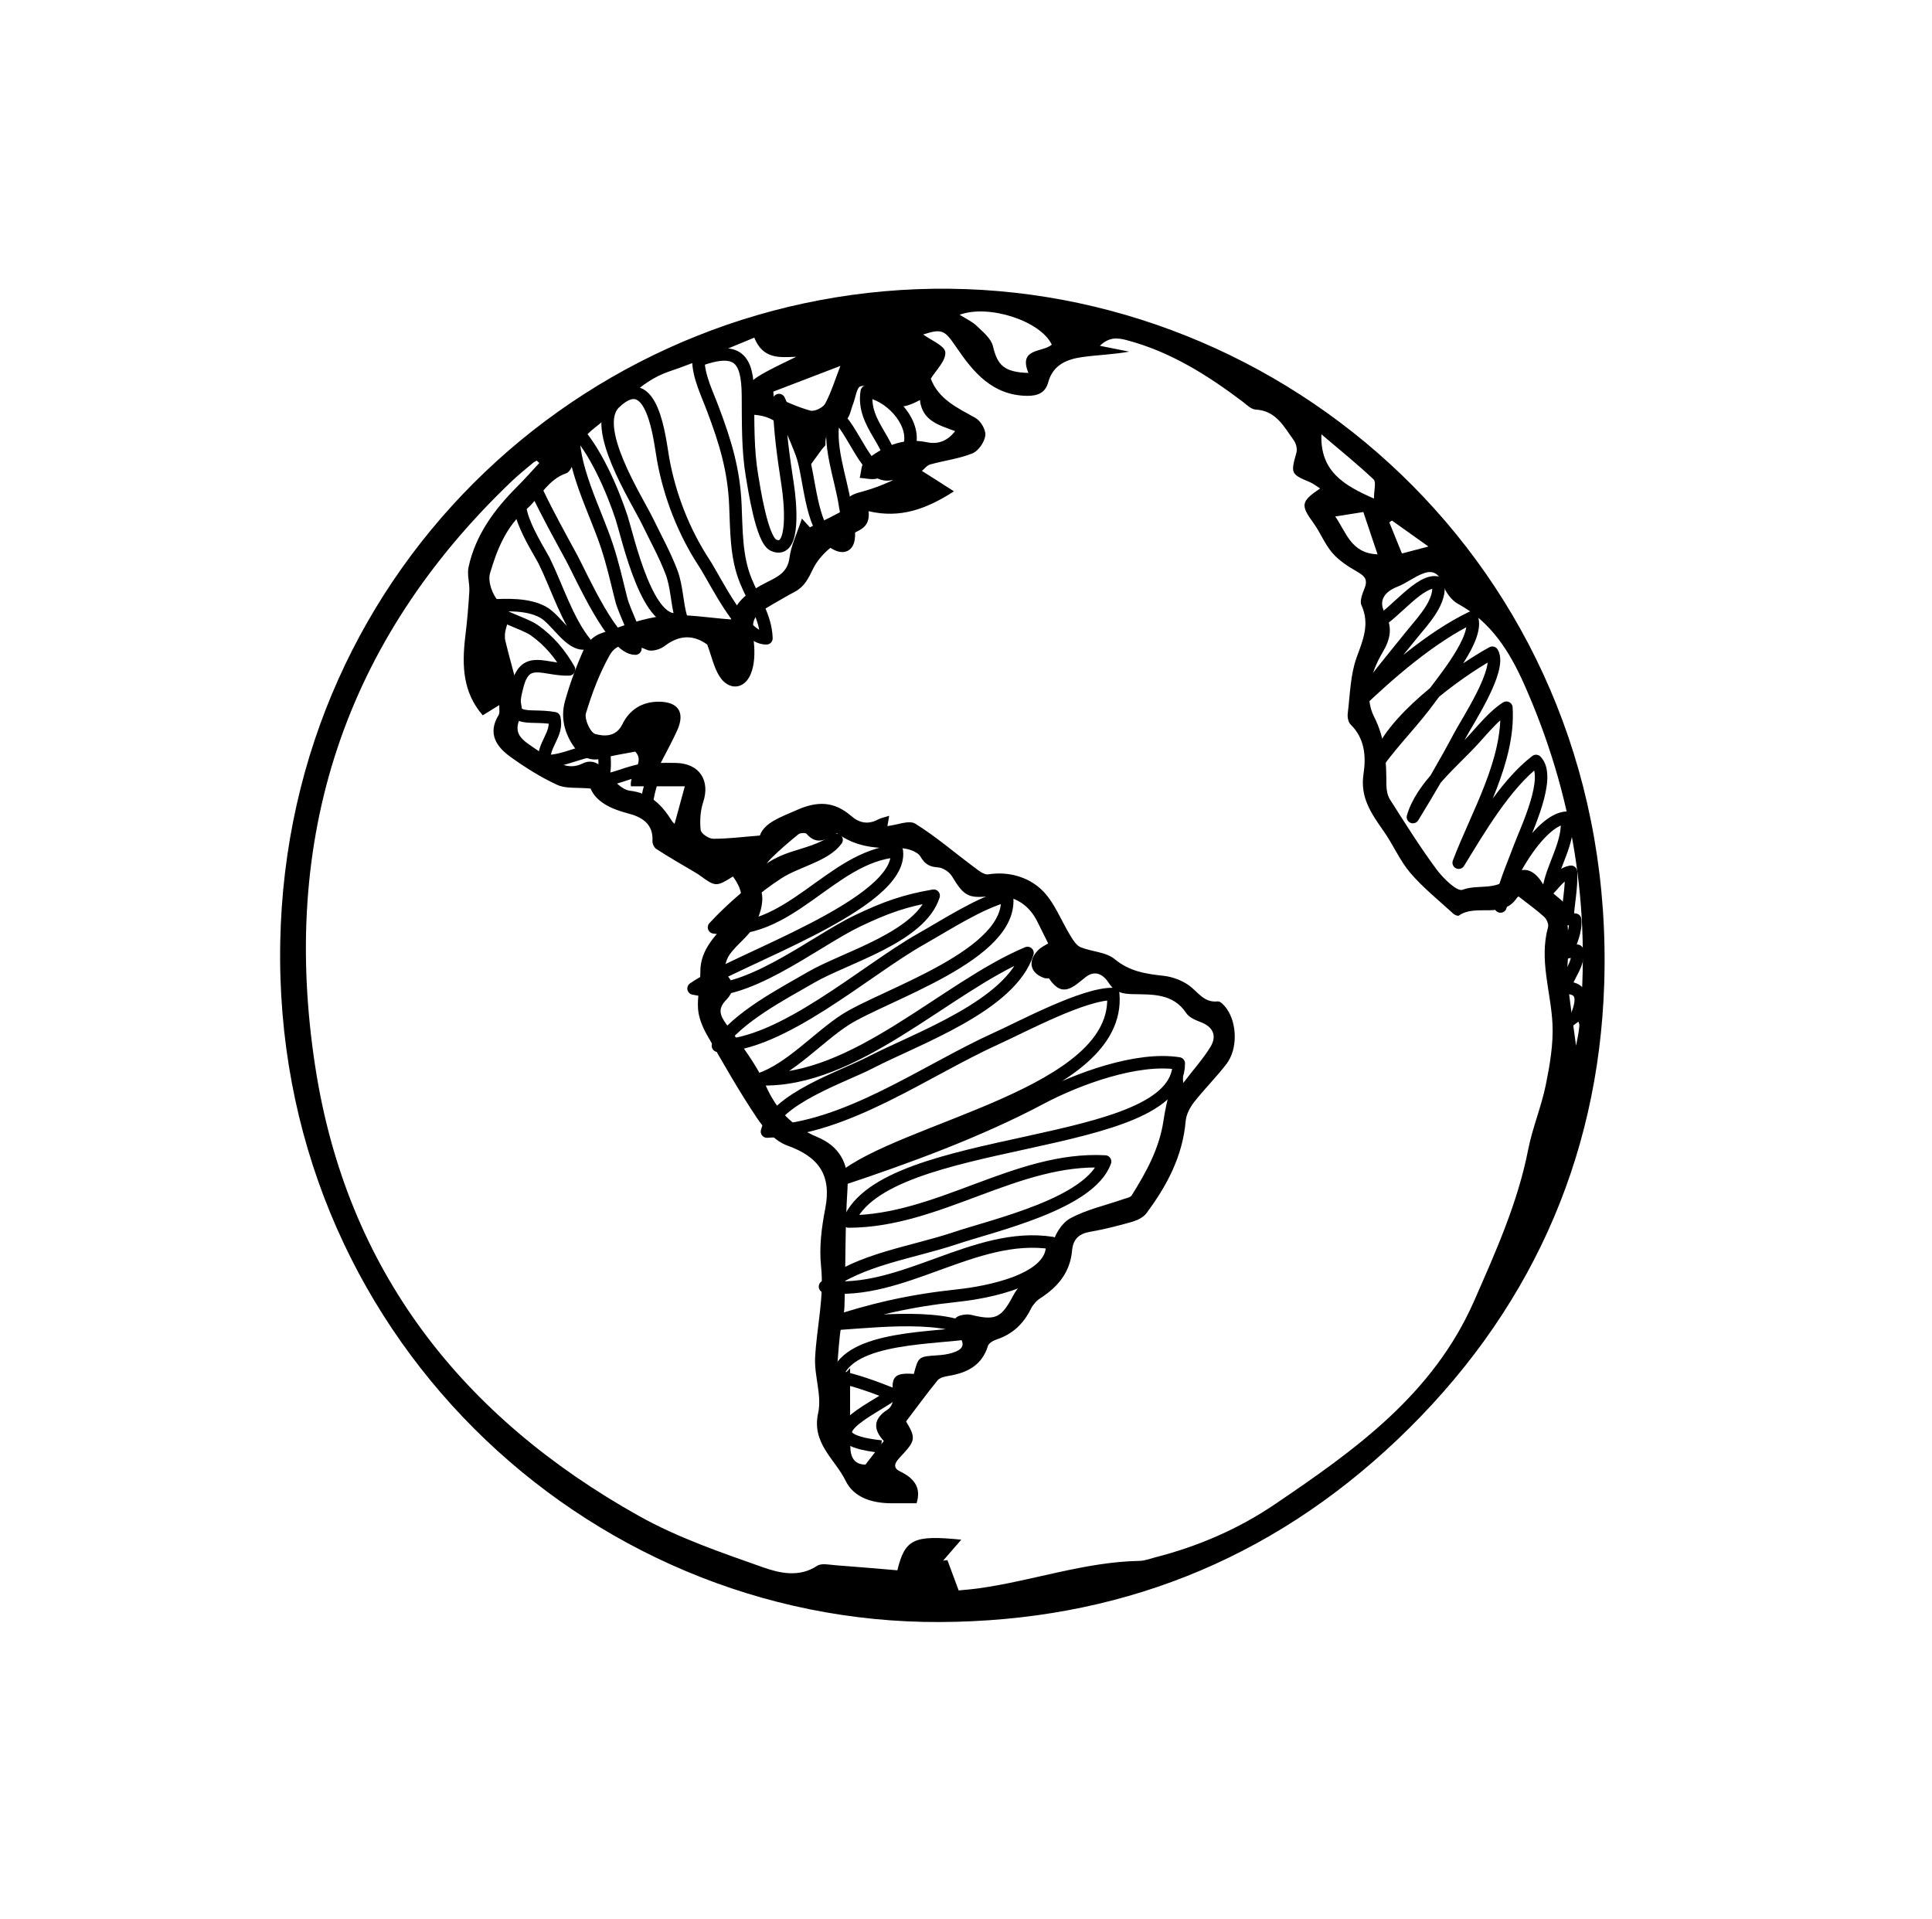 <?xml version="1.0" encoding="utf-8"?>
<!-- Generator: Adobe Illustrator 16.0.0, SVG Export Plug-In . SVG Version: 6.00 Build 0)  -->
<!DOCTYPE svg PUBLIC "-//W3C//DTD SVG 1.1//EN" "http://www.w3.org/Graphics/SVG/1.1/DTD/svg11.dtd">
<svg version="1.1" xmlns="http://www.w3.org/2000/svg" xmlns:xlink="http://www.w3.org/1999/xlink" x="0px" y="0px"
	 width="170.333px" height="169.164px" viewBox="0 0 170.333 169.164" enable-background="new 0 0 170.333 169.164"
	 xml:space="preserve">
<g id="Vectores">
</g>
<g id="Imagenes">
</g>
<g id="Cintillos">
</g>
<g id="BOtones">
</g>
<g id="Logos">
</g>
<g id="Igonos">
</g>
<g id="TXT">
	<g>
		<path fill-rule="evenodd" clip-rule="evenodd" d="M82.869,142.995c-31.282,0.135-58.847-25.616-58.16-59.991
			c0.659-33.322,27.809-57.894,59.038-57.549c30.814,0.336,58.824,25.629,57.688,61.253c-0.498,15.688-6.744,29.286-18.225,40.198
			C111.932,137.63,98.416,142.925,82.869,142.995z M47.547,40.818c-0.074-0.069-0.153-0.135-0.223-0.209
			c-0.114,0.065-0.24,0.117-0.341,0.205c-0.621,0.52-1.25,1.026-1.835,1.581c-14.87,14.167-20.453,31.553-17.352,51.66
			c2.761,17.945,12.927,30.862,28.557,39.6c3.411,1.909,7.199,3.202,10.907,4.513c1.468,0.516,3.189,0.922,4.779-0.127
			c0.38-0.249,1.049-0.101,1.581-0.057c1.844,0.135,3.691,0.301,5.496,0.45c0.672-2.774,1.459-3.119,5.635-2.7
			c-0.542,0.625-1.079,1.236-1.599,1.844c0.122-0.014,0.249-0.031,0.376-0.039c0.314,0.834,0.624,1.668,0.991,2.669
			c0.345-0.035,1.009-0.083,1.673-0.171c4.779-0.65,9.384-2.341,14.268-2.433c0.476-0.009,0.956-0.201,1.433-0.323
			c3.766-0.966,7.304-2.499,10.51-4.67c7.051-4.779,13.936-9.663,17.562-17.924c1.913-4.359,3.844-8.649,4.766-13.345
			c0.376-1.923,1.157-3.766,1.551-5.692c0.358-1.77,0.677-3.608,0.59-5.391c-0.14-2.84-1.192-5.631-0.389-8.531
			c0.069-0.263-0.131-0.712-0.358-0.913c-0.66-0.599-1.39-1.114-2.224-1.77c0.122-0.069-0.083-0.018-0.166,0.114
			c-1.28,1.913-3.582,0.472-5.12,1.56c-0.083,0.057-0.371-0.058-0.489-0.171c-1.279-1.175-2.655-2.275-3.787-3.591
			c-0.935-1.101-1.512-2.49-2.35-3.683c-1.075-1.524-2.093-2.975-1.778-5.027c0.236-1.564,0.122-3.137-1.14-4.382
			c-0.219-0.214-0.293-0.682-0.245-1.009c0.201-1.643,0.228-3.364,0.777-4.889c0.568-1.555,1.18-2.944,0.429-4.608
			c-0.18-0.397,0.1-1.053,0.292-1.547c0.302-0.799-0.104-1.083-0.725-1.445c-0.773-0.441-1.56-0.957-2.137-1.625
			c-0.664-0.765-1.044-1.773-1.643-2.604c-1.17-1.607-1.145-1.918,0.568-3.075c-0.319-0.201-0.599-0.433-0.922-0.564
			c-1.655-0.689-1.682-0.781-1.175-2.56c0.101-0.323-0.009-0.816-0.21-1.101c-0.874-1.201-1.56-2.63-3.377-2.73
			c-0.389-0.021-0.777-0.41-1.127-0.682c-3.128-2.363-6.399-4.425-10.257-5.442c-0.86-0.231-1.577-0.249-2.35,0.502
			c0.965,0.188,1.777,0.354,2.586,0.516c-1.394,0.253-2.783,0.288-4.15,0.48s-2.582,0.699-2.992,2.228
			c-0.258,0.948-0.961,1.197-1.861,1.188c-3.049-0.039-4.735-2.07-6.246-4.294c-1.014-1.498-1.245-1.651-2.914-1.118
			c0.669,0.502,1.913,1,1.953,1.572c0.043,0.773-0.839,1.599-1.284,2.328c0.698,1.831,2.358,2.573,3.939,3.46
			c0.468,0.258,0.936,1.066,0.87,1.551c-0.075,0.581-0.607,1.363-1.141,1.573c-1.171,0.476-2.473,0.629-3.709,0.974
			c-0.314,0.087-0.555,0.424-0.738,0.576c0.975,0.612,1.822,1.153,2.822,1.796c-2.429,1.568-4.735,2.407-7.526,1.752
			c0.157,1.507-0.844,1.66-1.796,2.171c-1.223,0.65-2.507,1.69-3.093,2.896c-0.428,0.878-0.76,1.572-1.599,2.026
			c-0.673,0.358-1.332,0.747-1.987,1.123c-1.813,1.048-1.853,1.267-1.639,3.346c0.092,0.936,0.07,2.006-0.297,2.84
			c-0.581,1.346-1.944,1.402-2.73,0.161c-0.507-0.799-0.703-1.786-1.083-2.804c-1.145-0.839-2.407-0.909-3.744,0.117
			c-0.384,0.307-1.148,0.529-1.551,0.354c-1.463-0.634-2.646-0.703-3.307,0.463c-0.899,1.599-1.563,3.359-2.093,5.124
			c-0.152,0.516,0.394,1.712,0.826,1.826c0.782,0.214,1.826,0.275,2.381-0.853c0.638-1.302,1.747-2.005,3.245-1.996
			c1.674,0.018,2.289,0.927,1.621,2.464c-0.424,0.957-0.935,1.874-1.477,2.932c0.599,0,0.991-0.014,1.394,0.004
			c2.022,0.062,2.979,1.551,2.346,3.455c-0.253,0.765-0.306,1.647-0.223,2.455c0.039,0.311,0.708,0.77,1.101,0.773
			c1.271,0.009,2.543-0.161,4.115-0.284c0.415-1.14,1.786-1.599,3.229-2.236c1.874-0.839,3.342-0.777,4.844,0.524
			c0.708,0.616,1.494,0.76,2.351,0.297c0.267-0.14,0.576-0.192,0.982-0.327c-0.069,0.389-0.117,0.655-0.157,0.908
			c0.879-0.101,1.9-0.546,2.451-0.214c1.795,1.109,3.407,2.507,5.111,3.774c0.41,0.301,0.926,0.76,1.332,0.694
			c1.782-0.279,3.481,0.231,4.647,1.306c1.171,1.079,1.766,2.783,2.644,4.189c0.218,0.354,0.498,0.786,0.852,0.931
			c0.987,0.401,2.241,0.415,3.001,1.049c1.323,1.101,2.774,1.302,4.351,1.476c0.752,0.088,1.564,0.394,2.185,0.83
			c0.813,0.581,1.323,1.56,2.556,1.42c0.244-0.026,0.594,0.38,0.795,0.66c0.913,1.302,0.957,3.547-0.014,4.831
			c-0.891,1.171-1.957,2.219-2.865,3.381c-0.371,0.472-0.708,1.109-0.751,1.695c-0.271,3.102-1.66,5.7-3.465,8.116
			c-0.266,0.358-0.786,0.611-1.24,0.743c-1.219,0.349-2.455,0.668-3.704,0.882c-0.992,0.166-1.516,0.651-1.604,1.651
			c-0.166,1.9-1.231,3.202-2.791,4.202c-0.346,0.223-0.66,0.577-0.844,0.948c-0.646,1.311-1.611,2.224-3.005,2.69
			c-0.302,0.101-0.699,0.319-0.777,0.572c-0.542,1.748-1.87,2.386-3.513,2.652c-0.332,0.057-0.751,0.157-0.935,0.393
			c-0.97,1.192-1.874,2.434-2.77,3.613c0.848,1.41,0.804,1.694-0.223,2.821c-0.424,0.477-1.254,1.145-0.302,1.59
			c1.438,0.687,1.826,1.604,1.45,2.805c-0.742,0-1.489,0-2.232,0c-1.673-0.009-3.293-0.489-4.022-1.979
			c-0.927-1.913-3.023-3.294-2.421-5.989c0.337-1.524-0.349-3.245-0.271-4.854c0.136-2.687,0.813-5.324,0.524-8.077
			c-0.175-1.659,0.044-3.407,0.367-5.063c0.585-2.957-0.563-4.582-3.342-5.574c-1.062-0.376-2.023-1.454-2.687-2.446
			c-1.577-2.358-2.984-4.836-4.391-7.3c-0.397-0.694-0.729-1.511-0.791-2.293c-0.083-1.062,0.21-2.145,0.201-3.22
			c-0.03-2.157,1.521-3.407,2.717-4.818c1.093-1.288,1.224-2.148,0.162-3.643c-1.468,0.922-1.547,0.917-2.932-0.101
			c-0.175-0.131-0.375-0.228-0.559-0.35c-1.097-0.646-2.202-1.284-3.268-1.975c-0.192-0.122-0.354-0.463-0.341-0.69
			c0.096-1.572-1-2.149-2.188-2.455c-1.507-0.393-2.766-1.009-3.272-2.184c-1.161-0.109-2.157,0.03-2.931-0.319
			c-1.45-0.668-2.826-1.533-4.128-2.473c-1.241-0.887-2.036-2.058-1.049-3.678c0.127-0.196,0.048-0.511,0.065-0.887
			c-0.537,0.327-0.982,0.607-1.459,0.904c-1.756-2.014-1.839-4.382-1.551-6.85c0.166-1.354,0.288-2.713,0.367-4.071
			c0.039-0.729-0.219-1.49-0.062-2.176c0.621-2.809,2.255-5.028,4.251-7.033C46.249,42.256,46.887,41.521,47.547,40.818z
			 M80.567,121.122c0.41-1.537,0.41-1.528,2.101-1.643c0.446-0.026,0.896-0.087,1.315-0.223c0.855-0.271,1.214-0.673,0.507-1.551
			c-0.284-0.354-0.446-1.105-0.263-1.463c0.148-0.284,0.957-0.433,1.394-0.328c2.141,0.528,2.66,0.275,3.691-1.669
			c0.358-0.672,0.939-1.341,1.59-1.721c1.102-0.638,1.651-1.406,1.87-2.717c0.148-0.883,0.825-1.988,1.59-2.403
			c1.45-0.786,3.132-1.148,4.718-1.703c0.249-0.083,0.586-0.14,0.699-0.323c1.271-2.036,2.429-4.11,2.796-6.57
			c0.271-1.848,0.839-3.66,1.279-5.486c0.123,0.026,0.24,0.057,0.367,0.087c0.021,0.542,0.048,1.093,0.092,2.071
			c0.975-1.276,1.782-2.167,2.402-3.181c0.62-1.022,0.206-1.8-0.908-2.21c-0.445-0.171-0.979-0.406-1.224-0.778
			c-1.148-1.738-2.961-1.634-4.656-1.668c-0.943-0.022-1.625-0.136-2.158-0.966c-0.484-0.765-1.21-1.188-2.035-0.551
			c-1.079,0.844-2.049,1.923-3.229,0.157c-0.044-0.069-0.262-0.013-0.389-0.048c-1.275-0.401-1.556-1.472-0.616-2.446
			c0.271-0.284,0.66-0.458,0.913-0.62c-0.406-0.813-0.668-1.328-0.922-1.853c-0.825-1.717-2.315-2.533-4.241-2.311
			c-1.883,0.219-2.289-0.039-3.324-1.761c-0.228-0.375-0.782-0.742-1.215-0.777c-0.751-0.053-1.148-0.253-1.563-0.956
			c-0.267-0.45-1.167-0.743-1.778-0.734c-1.966,0.026-3.857-0.039-5.569-1.328c-0.844,0.494-1.739,1.158-2.687,0.065
			c-0.105-0.118-0.568-0.092-0.726,0.035c-0.804,0.655-1.604,1.337-2.346,2.066c-0.883,0.865-1.148,1.83-0.878,3.154
			c0.179,0.891-0.21,2.048-0.69,2.892c-0.524,0.935-1.529,1.603-2.158,2.503c-0.323,0.454-0.576,1.485-0.341,1.703
			c0.909,0.856,0.717,1.591,0.018,2.315c-0.721,0.761-0.516,1.328,0.035,2.097c1.241,1.743,2.612,3.456,3.469,5.387
			c0.97,2.215,2.367,3.651,4.573,4.578c1.888,0.795,2.792,2.275,2.652,4.504c-0.228,3.468-0.162,6.963-0.271,10.44
			c-0.03,0.838-0.31,1.664-0.401,2.503c-0.136,1.258-0.21,2.516-0.314,3.774c0.131,0.013,0.253,0.025,0.384,0.034
			c0.219-0.231,0.441-0.463,0.83-0.887c0,2.49-0.018,4.709,0.018,6.933c0.009,0.883,0.341,1.577,1.337,1.568
			c0.546-0.716,1.062-1.367,1.616-2.079c-0.931-1.005-0.979-1.944,0.367-2.791c0.31-0.192,0.546-0.83,0.484-1.215
			C78.519,121.389,78.846,120.991,80.567,121.122z M66.501,29.767c-2.451,0.987-4.937,2.119-7.509,2.983
			c-2.753,0.931-4.36,3.255-6.496,4.915c-0.97,0.751-1.651,1.585-1.87,2.826c-0.083,0.445-0.35,1.113-0.694,1.228
			c-1.655,0.567-2.328,2.162-3.534,3.185c-1.769,1.498-2.586,3.551-3.197,5.644c-0.205,0.708,0.201,1.874,0.733,2.434
			c0.734,0.756,1.01,1.385,0.695,2.358c-0.118,0.363-0.157,0.8-0.074,1.162c0.375,1.556,0.838,3.089,1.196,4.648
			c0.157,0.686,0.406,1.555,0.131,2.101c-0.733,1.473,0.245,2.014,1.149,2.651c0.581,0.411,1.205,0.765,1.821,1.136
			c0.795,0.477,1.564,0.73,2.517,0.267c0.891-0.424,1.56,0.053,2.171,0.821c0.52,0.66,1.271,1.494,1.996,1.582
			c1.826,0.214,2.84,1.279,3.713,2.682c0.07,0.105,0.18,0.188,0.224,0.24c0.297-1.083,0.572-2.105,0.904-3.312
			c-1.626,0-3.189,0-4.753,0c-0.157-1.166,1.302-2.088,0.38-3.058c-1.044,0.21-1.953,0.319-2.813,0.581
			c-1.136,0.341-1.943-0.104-2.556-0.961c-0.878-1.223-1.223-2.639-0.821-4.08c0.441-1.581,1.022-3.141,1.695-4.63
			c0.253-0.56,0.874-1.123,1.446-1.324c1.848-0.633,3.713-1.358,5.63-1.56c1.909-0.196,3.889,0.192,5.88,0.323
			c0.298-1.607,1.639-2.524,3.172-3.294c0.904-0.454,1.809-0.86,1.966-2.14c0.14-1.075,0.65-2.11,1.097-3.456
			c0.52,0.572,0.703,0.77,0.703,0.77c0.865-0.429,1.616-0.778,2.342-1.167c0.279-0.144,0.733-0.367,0.742-0.572
			c0.062-1.053,0.786-1.205,1.581-1.424c0.856-0.231,1.704-0.555,2.512-0.922c0.236-0.109,0.341-0.516,0.512-0.782
			c-0.088-0.074-0.175-0.152-0.258-0.227c-0.503,0.275-0.97,0.659-1.503,0.795c-0.48,0.127-1.026-0.03-1.538-0.062
			c0.145-0.502,0.123-1.196,0.45-1.468c1.568-1.279,3.324-2.114,5.456-1.677c0.975,0.205,1.805-0.07,2.508-0.975
			c-1.42-0.533-2.888-0.887-3.106-2.743c-1.576,0.878-2.708,0.865-3.595-0.699c-0.223-0.384-1.171-0.655-1.643-0.507
			c-0.336,0.101-0.433,0.996-0.643,1.529c-0.205,0.498-0.297,1.254-0.663,1.433c-0.979,0.48-1.849,0.878-1.783,2.171
			c0,0.136-0.214,0.275-0.314,0.42c-0.458,0.624-0.917,1.258-1.319,1.813c-1.175-1.729-1.533-4.805-4.9-4.866
			c-0.743-2.42-0.604-2.778,1.603-3.94c0.726-0.385,1.477-0.733,2.354-1.166C68.711,31.51,67.27,31.676,66.501,29.767z
			 M138.95,92.182c0.079-0.437,0.219-1,0.275-1.568c1.083-10.519-0.546-20.614-4.84-30.272c-1.294-2.909-2.927-5.526-5.862-7.12
			c-0.568-0.314-1.07-1.019-1.285-1.647c-0.327-0.979-0.864-1.367-1.769-1.018c-0.791,0.293-1.485,0.865-2.276,1.171
			c-1.166,0.454-1.678,1.258-1.101,2.293c0.703,1.263,0.516,2.298-0.201,3.499c-1.035,1.748-1.643,3.896-0.751,5.653
			c1.03,2.026,1.083,3.992,1.092,6.08c0.009,0.424,0.104,0.904,0.328,1.25c1.319,2.066,2.621,4.154,4.084,6.129
			c0.585,0.79,1.817,1.996,2.298,1.809c1.346-0.516,2.914,0.122,4.142-1.102c1.109-1.113,2.171-0.729,2.943,0.59
			c0.215,0.367,0.669,0.59,0.996,0.896c0.341,0.319,0.87,0.62,0.953,1.01c0.209,1.069,0.279,2.175,0.314,3.267
			c0.025,1.058-0.175,2.132-0.088,3.176C138.378,88.276,138.701,90.265,138.95,92.182z M90.667,32.877
			c-0.909-2.228,1.258-1.782,2.062-2.494c-0.961-2.063-5.521-3.587-8.125-2.635c0.599,0.376,1.118,0.604,1.507,0.983
			c0.551,0.533,1.267,1.109,1.429,1.782C87.94,32.2,88.518,32.807,90.667,32.877z M74.093,32.257c-2,0.769-3.957,1.52-5.914,2.267
			c0.013,0.145,0.018,0.289,0.03,0.424c1.074,0.438,2.127,0.957,3.241,1.25c0.371,0.101,1.114-0.267,1.307-0.625
			C73.294,34.559,73.63,33.453,74.093,32.257z M116.501,38.285c-0.122,3.229,1.914,4.478,4.631,5.666
			c0-0.726,0.214-1.451-0.03-1.687C119.655,40.901,118.104,39.652,116.501,38.285z M121.45,48.869
			c-0.44-1.318-0.847-2.516-1.253-3.73c-0.865,0.14-1.595,0.254-2.481,0.394C118.703,46.921,119.092,48.777,121.45,48.869z
			 M125.937,48.18c-1.136-0.804-2.175-1.547-3.215-2.289c-0.083,0.052-0.161,0.109-0.235,0.157c0.366,0.913,0.733,1.826,1.113,2.747
			C124.456,48.572,125.159,48.385,125.937,48.18z"/>
		<path fill="none" stroke="#000000" stroke-width="1.1" stroke-linejoin="round" stroke-miterlimit="10" d="M121.49,54.837
			c1.314-0.586,3.809-3.923,5.281-3.46c0.38,1.581-1.302,3.338-2.215,4.46c-1.669,2.066-3.329,4.059-4.875,6.217
			c2.77-2.656,6.474-5.889,10.073-7.619c0.708,1.761-2.582,5.622-3.635,7.086c-1.433,1.992-3.232,3.774-4.621,5.696
			c0.83-3.451,6.924-7.955,10.073-9.676c0.852,1.48-2.197,6.028-2.927,7.422c-1.25,2.363-2.695,4.81-4.076,7.067
			c0.773-2.66,3.548-4.861,5.36-6.845c0.878-0.961,1.844-2.149,2.883-2.796c0.288,4.661-2.568,9.361-4.206,13.664
			c1.804-2.936,4.084-6.862,6.818-8.968c1.39,1.441-0.856,6.046-1.438,7.609c-0.606,1.651-1.463,3.478-1.694,5.22
			c0.253-2.014,3.377-7.719,5.845-7.832c0.249,2.219-1.275,4.225-1.604,6.334c0.612-0.629,1.11-1.424,1.975-1.563
			c0.07,1.441-0.253,2.778-0.314,4.167c0.21-0.009,0.463,0.044,0.678,0.053c0.091,1.031-0.398,1.97-0.682,2.883
			c0.205-0.083,0.65-0.069,0.869-0.14c0.175,1.258-0.843,2.123-1.053,3.264c2.669-0.026,0.567,3.123,0.712,3.315"/>
		<path fill="none" stroke="#000000" stroke-width="1.1" stroke-linejoin="round" stroke-miterlimit="10" d="M80.239,39.063
			c0.371-2.049-1.957-4.355-3.822-4.543c-0.48,2.983,2.595,4.652,2.149,7.26c-2.132,0.568-3.329-4.176-4.98-5.237
			c-0.677,2.621,0.547,5.504,0.922,8.029c0.192,1.275,1.102,4.778-1.236,3.105c-1.834-1.323-1.869-5.753-2.595-7.705
			c-0.603-1.6-1.336-3.154-1.996-4.705c0.048,2.773,0.397,5.006,0.782,7.592c0.17,1.102,0.742,6.116-1.271,5.203
			c-1.026-0.463-1.717-5.089-1.892-6.12c-0.393-2.319-0.336-4.748-0.358-7.107c-0.034-3.176-0.843-4.364-4.368-3.071
			c0.014,1.446,0.777,2.94,1.284,4.308c1.084,2.861,1.844,5.36,1.975,8.413c0.105,2.276,0.048,4.578,0.918,6.715
			c0.698,1.721,1.765,3.188,1.821,5.071c-2.07,0.057-4.486-5.115-5.479-6.631c-1.804-2.743-3.053-5.959-3.63-9.17
			c-0.288-1.555-0.891-8.226-4.272-4.944c-2.166,2.105,1.918,8.427,2.914,10.467c0.734,1.516,1.512,2.913,2.093,4.438
			c0.498,1.319,0.463,2.704,0.855,4.041c-2.874,1.267-4.695-7.099-5.241-8.807c-0.835-2.542-2.39-6.106-4.237-7.98
			c-0.28,3.333,1.892,7.277,2.936,10.453c0.515,1.555,0.852,3.071,1.253,4.67c0.354,1.402,1.429,2.9,1.254,4.372
			c-1.926,0.053-4.783-6.456-5.617-7.998c-1.019-1.878-2.093-3.813-2.988-5.688c-3.617-0.581,0.088,4.993,0.56,5.94
			c1.118,2.272,2.053,5.316,3.66,7.278c-1.389,0.24-2.577-2.123-3.792-2.766c-1.327-0.707-3.136-0.633-4.604-0.559
			c0.314,0.869,2.909,1.498,3.87,2.171c1.328,0.935,2.289,2.123,3.058,3.455c-2.167,0.065-3.801-1.267-4.517,1.319
			c-1.035,3.7,0.769,2.538,3.224,2.983c0.337,1.434-1.031,2.337-0.869,3.774c1.817,0.122,3.608-1.24,5.264-0.873
			c0.044,0.869,0.127,1.747-0.184,2.56c1.429-0.062,2.944-1.153,4.779-0.913c-0.594,1.323-0.892,2.708-0.9,3.831"/>
		<path fill="none" stroke="#000000" stroke-width="1.1" stroke-linejoin="round" stroke-miterlimit="10" d="M66.169,78.216
			c2.6-3.185,4.691-2.28,7.588-4.176c-1.014,1.402-3.508,1.861-5.15,2.918c-1.987,1.284-4.115,3.128-5.657,4.797
			c6.614,0.991,10.235-6.265,16.119-6.724c0.568,4.684-14.323,9.585-17.923,12.114c4.39,1.039,10.593-4.115,14.464-5.968
			c2.438-1.162,4.132-1.773,6.705-2.215c-1.166,3.656-7.732,5.426-10.751,7.164c-2.69,1.556-6.465,3.499-8.269,6.068
			c5.622,0.009,13.009-6.653,17.893-9.405c2.324-1.315,5.211-3.206,7.583-3.818c0.708,5.198-10.815,8.711-14.28,10.947
			c-2.38,1.547-4.818,4.312-7.5,5.225c8.409,0.288,16.324-8.081,23.598-11.131c-1.48,4.67-9.798,7.554-13.892,9.677
			c-2.385,1.231-8.387,3.206-9.077,6.067c7.024-0.245,13.979-5.391,20.247-8.222c2.255-1.018,7.72-3.966,10.279-3.905
			c0.742,8.863-18.696,11.781-24.044,16.364c5.897-1.957,12.205-4.276,17.627-7.155c3.228-1.717,8.514-3.67,12.196-3.089
			c0,7.916-25.918,6.024-29.106,13.936c7.924-0.005,14.813-5.714,22.61-5.29c-1.328,3.73-9.741,5.596-13.258,6.775
			c-3.77,1.258-8.326,1.834-11.437,4.254c6.775,0.865,13.192-4.905,20.012-3.844c0.35,3.298-5.875,4.377-8.313,4.635
			c-4.149,0.441-7.535,1.206-11.493,2.529c2.836-0.074,9.882-1.131,12.904,0.703c-3.232,0.581-10.999,0.267-12.074,3.893
			c1.647,0.314,3.368,0.952,4.95,1.586c-1.796,1.328-7.754,3.874-1.036,4.6"/>
	</g>
</g>
<g id="Guias">
</g>
</svg>
